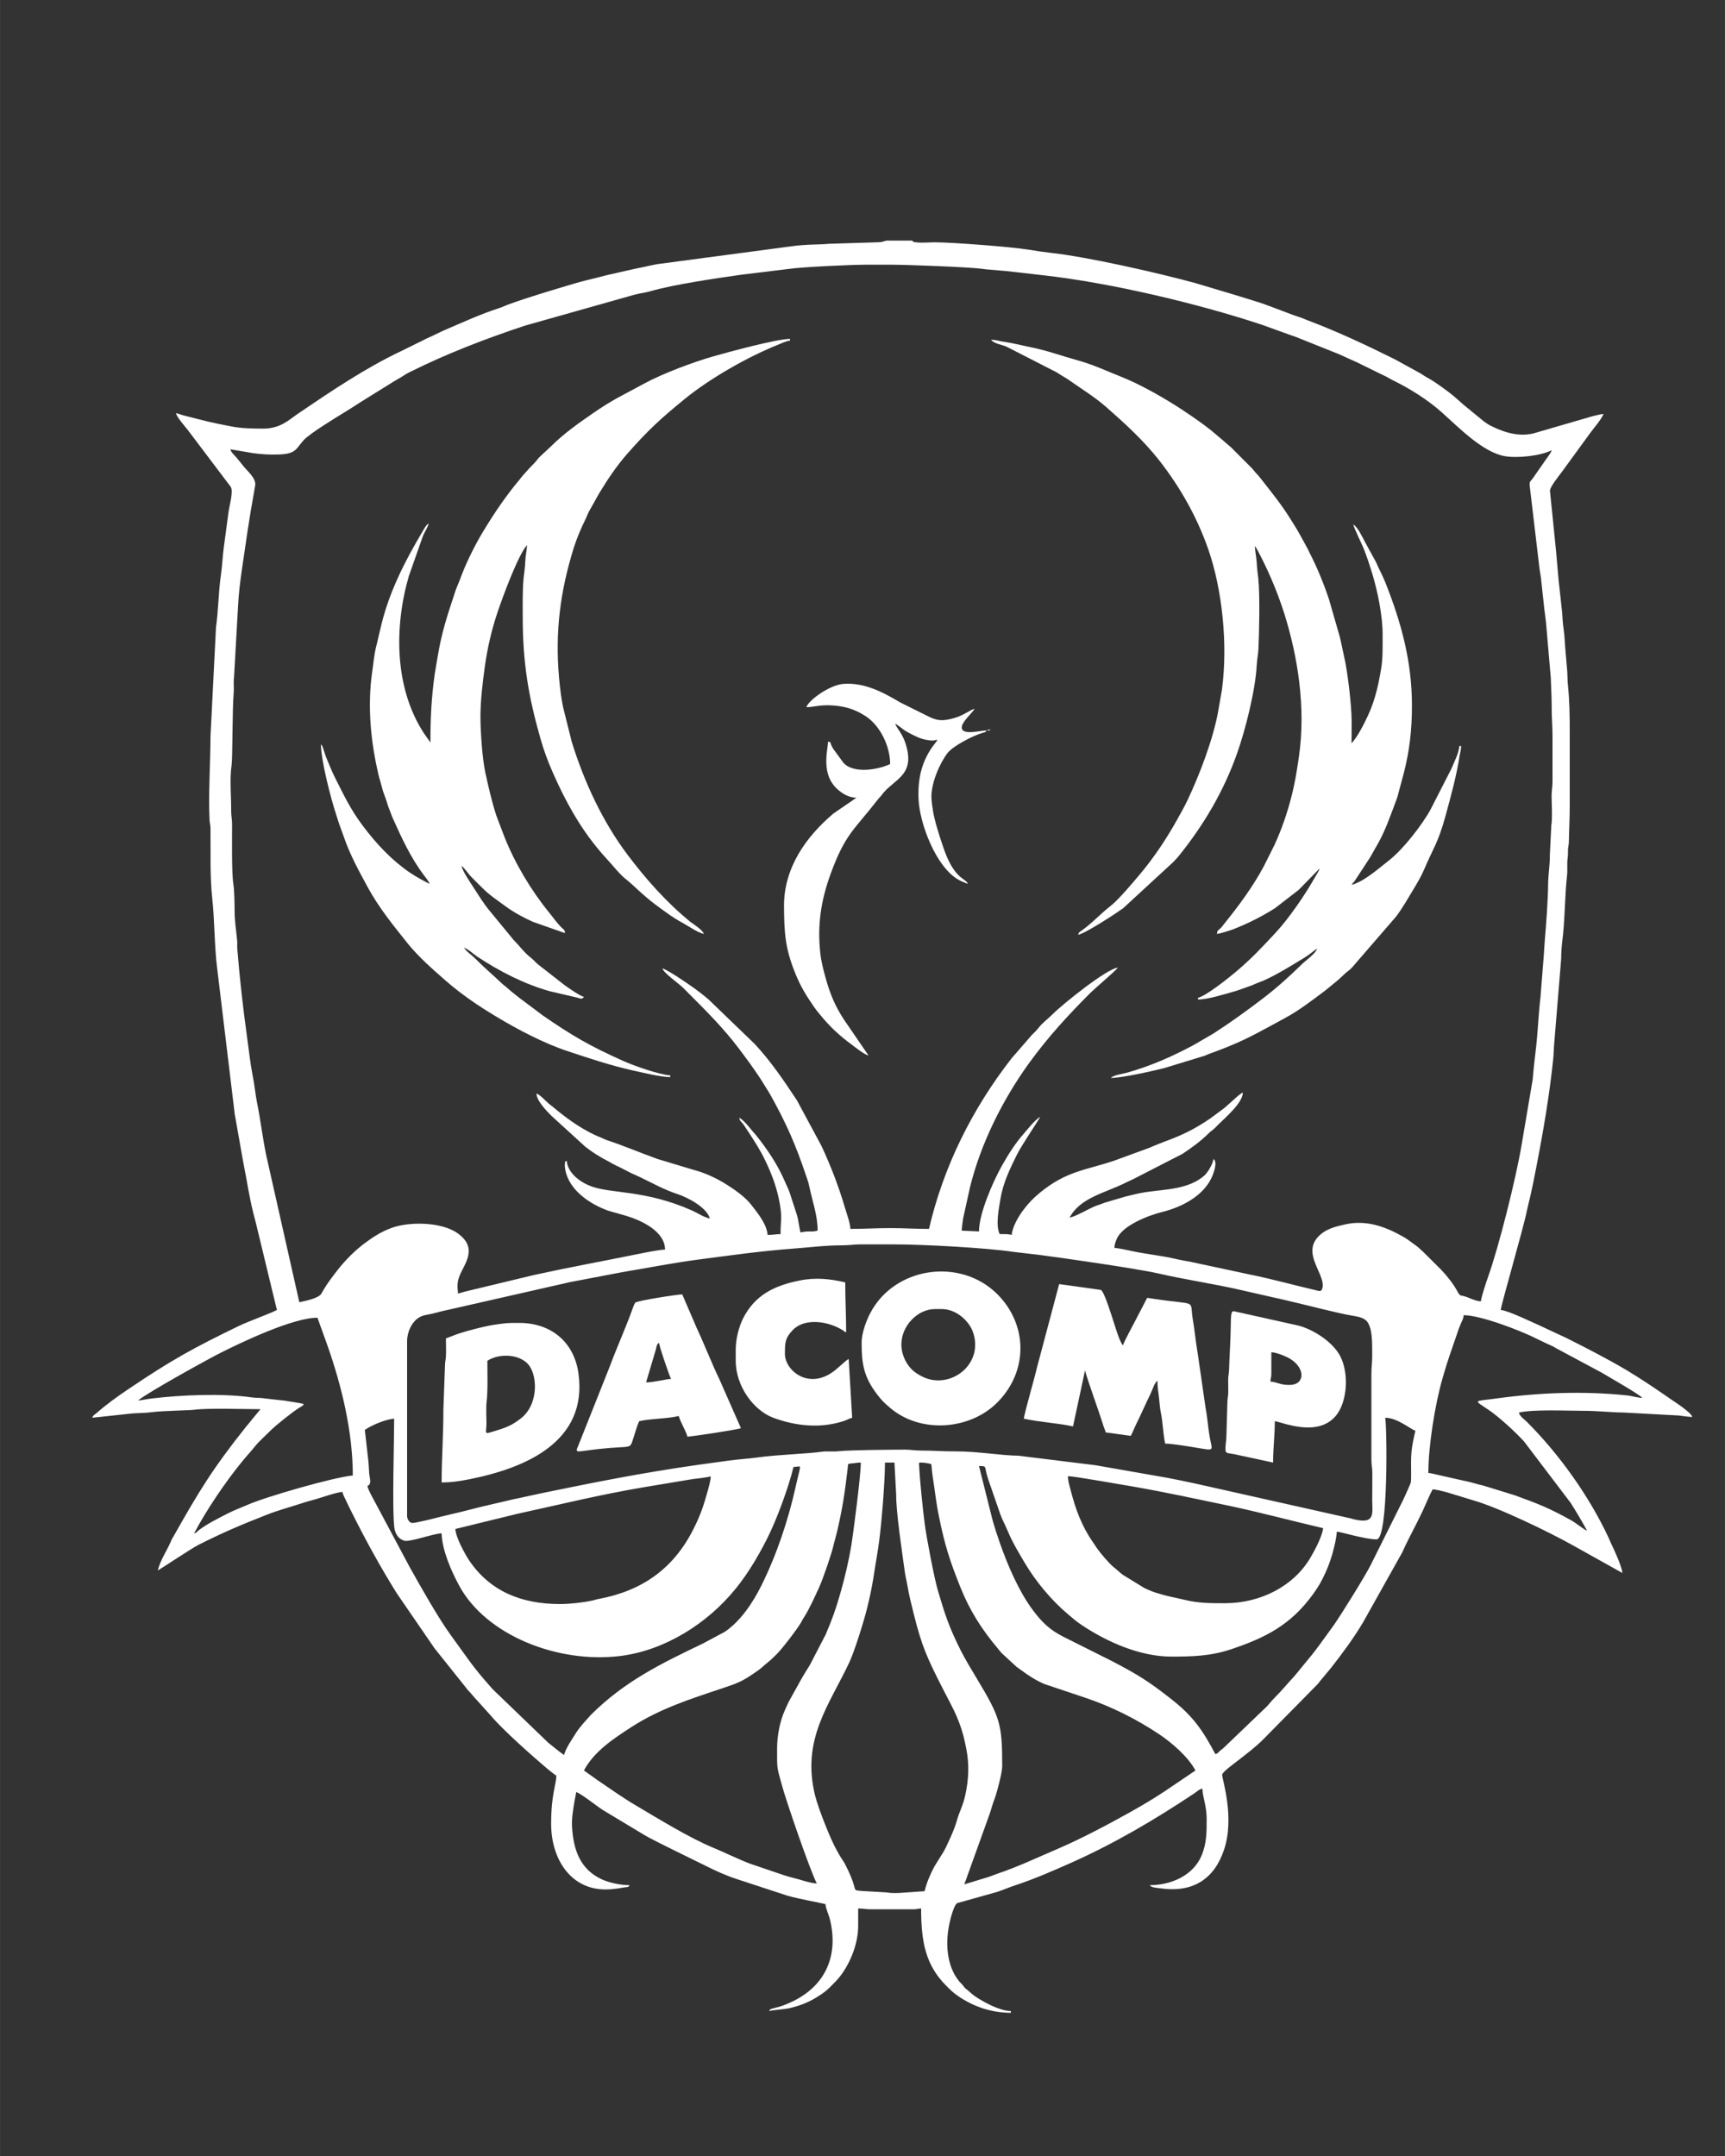 <?xml version="1.0" encoding="UTF-8"?>
<!DOCTYPE svg PUBLIC "-//W3C//DTD SVG 1.1//EN" "http://www.w3.org/Graphics/SVG/1.1/DTD/svg11.dtd">
<!-- Creator: CorelDRAW X8 -->
<svg xmlns="http://www.w3.org/2000/svg" xml:space="preserve" width="169.333mm" height="211.667mm" version="1.1" style="shape-rendering:geometricPrecision; text-rendering:geometricPrecision; image-rendering:optimizeQuality; fill-rule:evenodd; clip-rule:evenodd"
viewBox="0 0 16933 21167"
 xmlns:xlink="http://www.w3.org/1999/xlink">
 <rect x="0" y="0" width="16933" height="21167" fill="#333333" stroke="none"/>
 <defs>
  <style type="text/css">
   <![CDATA[
    .fil0 {fill:white}
   ]]>
  </style>
 </defs>
 <g id="Camada_x0020_1">
  <g id="_1815546321664">
   <path class="fil0" d="M9076 18567l-127 9c-74,4 -162,17 -249,3l-240 -14c-110,-12 -25,18 -149,-232 -17,-35 -25,-50 -46,-81 -20,-29 -29,-47 -47,-79 -62,-104 -186,-420 -217,-545 -136,-552 139,-888 336,-1307 53,-114 141,-399 172,-522 58,-226 72,-367 109,-586 30,-178 69,-650 69,-854l93 0 17 314c-2,169 58,563 84,754 7,55 18,88 27,142 15,92 38,181 60,270 81,328 136,443 283,733 84,165 154,278 205,465 12,46 19,82 29,131 31,156 24,301 -9,453 -22,104 -54,154 -82,248 -26,92 -61,165 -97,242 -17,39 -38,76 -60,109l-65 105c-38,70 -76,158 -96,242zm-3581 -2819c-375,0 -685,-124 -891,-430 -37,-56 -132,-226 -134,-307l605 -148c426,-93 808,-188 1246,-262l486 -81c53,-5 121,-14 170,-25 -1,40 -19,102 -29,140 -44,152 -65,224 -138,371 -197,396 -509,613 -933,692 -28,5 -38,11 -68,17 -86,18 -211,33 -314,33zm4987 -1253l8 -2c52,0 550,88 629,101 349,61 611,120 945,189 290,61 636,153 924,220 -7,81 -92,236 -128,296 -162,271 -482,441 -837,441 -145,0 -260,0 -398,-34 -118,-29 -133,-25 -272,-67 -39,-12 -84,-31 -121,-49l-210 -129c-36,-27 -59,-52 -92,-77 -41,-32 -133,-142 -159,-180l-68 -101c-117,-186 -161,-344 -213,-549l-8 -59zm-2854 2675c0,208 -3,171 50,366 34,128 273,829 340,955 -51,-1 -126,-25 -173,-39 -62,-17 -107,-27 -165,-47l-315 -107c-103,-38 -267,-118 -367,-159 -226,-93 -539,-285 -755,-413 -133,-78 -256,-167 -382,-252 -45,-31 -85,-62 -129,-92 99,-187 291,-313 464,-425 280,-181 575,-275 883,-378 174,-59 200,-66 358,-176 40,-27 65,-56 102,-84 36,-29 60,-54 92,-86 62,-65 190,-233 231,-302 13,-22 17,-34 31,-54 53,-83 109,-208 150,-298 37,-82 124,-336 138,-405l37 -141c56,-245 73,-368 103,-616 5,-47 -5,-46 43,-50 38,-3 51,-8 86,-8 0,133 -78,721 -93,813 -25,148 -62,308 -104,456 -46,163 -82,265 -148,419l-156 301c-30,48 -58,92 -86,142l-121 218c-15,33 -25,53 -37,81 -45,100 -77,238 -77,381zm1406 -2811c29,0 54,3 77,8 49,10 23,-7 45,133 23,140 28,227 61,388 56,281 110,444 208,689 91,230 211,419 368,605 19,22 22,29 43,51l141 130c21,16 33,24 54,39 61,47 152,103 223,132l400 134c255,86 497,207 720,355 128,85 289,224 361,359 -252,169 -354,249 -646,412 -215,120 -479,260 -703,356 -195,83 -395,179 -600,247 -29,10 -46,18 -74,28l-246 75 251 -698c16,-50 29,-98 48,-147 20,-53 73,-251 73,-315 0,-413 -19,-478 -249,-860 -58,-97 -111,-183 -163,-286 -114,-230 -148,-339 -217,-570 -38,-125 -113,-524 -131,-657 -19,-149 -48,-420 -55,-573 0,-16 -9,-35 11,-35zm-5453 -321c72,-48 202,-103 288,-110 0,215 -21,904 2,1073 8,55 39,108 96,125 54,17 289,-71 368,-72 4,167 97,374 172,513 262,485 964,767 1582,691 441,-55 856,-322 1126,-653 19,-23 33,-41 52,-66 35,-47 66,-91 97,-140 63,-98 118,-197 171,-303 90,-179 210,-505 254,-694 87,0 76,-54 22,191 -72,327 -186,668 -335,969 -84,170 -205,353 -362,459l-215 115c-415,199 -765,369 -1097,698l-76 85c-26,30 -52,63 -73,96 -37,60 -101,150 -116,215 -59,-40 -101,-78 -157,-122l-544 -524c-209,-235 -235,-290 -410,-529 -121,-165 -299,-481 -402,-665l-324 -607c-19,-39 -90,-157 -93,-195 45,-16 21,-76 17,-119 -4,-50 -4,-98 -11,-150l-32 -281zm10016 -119c122,0 253,116 297,127 -45,193 -44,229 -42,432 0,89 -1,72 -27,134 -15,36 -33,74 -50,111l-321 644c-52,104 -296,498 -368,598l-135 186c-25,35 -44,58 -70,92l-179 218c-65,67 -111,129 -195,212 -30,30 -45,54 -76,85l-410 393c-19,19 -24,20 -42,35 -23,19 -19,27 -49,35 -121,-228 -215,-369 -429,-537 -223,-175 -322,-238 -588,-377l-479 -240c-131,-66 -212,-146 -301,-267 -133,-181 -240,-429 -317,-648 -28,-81 -56,-165 -77,-244l-129 -515c84,2 47,-4 88,123l122 353c22,58 48,105 73,164 44,107 110,216 165,309 110,186 265,372 430,510 46,39 81,70 133,104 251,167 573,308 877,308 210,0 385,-5 587,-72 338,-114 584,-237 805,-542 23,-32 47,-68 67,-102 41,-75 75,-148 104,-235 25,-75 55,-190 62,-276 46,4 277,76 390,76 120,0 101,-1157 84,-1194zm-12242 -169c84,-74 702,-415 815,-471 196,-98 702,-342 946,-342l94 261c143,404 253,857 253,1288 -186,16 -861,211 -1033,288 -64,28 -126,50 -189,82 -87,44 -217,109 -295,171 -23,19 -10,18 -41,27 121,-229 305,-501 468,-701 45,-55 88,-101 132,-156 38,-47 102,-103 147,-149 58,-58 219,-186 288,-229 1,0 21,-12 21,-12 16,-13 12,-3 19,-23 -12,-6 -172,-31 -195,-34 -68,-7 -143,-15 -205,-23 -36,-5 -67,-2 -103,-7 -295,-43 -702,-25 -997,11 -47,6 -86,16 -125,19zm14224 1278c-25,-6 -104,-74 -159,-104 -213,-118 -312,-157 -551,-244l-305 -94c-33,-8 -69,-17 -107,-28 -38,-11 -61,-15 -102,-24l-222 -50c-30,-6 -76,-20 -112,-23 0,-257 64,-669 139,-928 56,-196 82,-258 146,-447 11,-35 18,-53 32,-86 13,-32 27,-50 30,-88 166,0 564,153 722,234 38,19 76,36 109,52 21,10 32,13 52,24 14,8 15,9 27,16l446 239c71,43 371,213 397,247 -45,-1 -101,-19 -146,-24 -427,-45 -864,-28 -1281,29 -233,33 -237,7 -75,117 105,73 252,209 340,304l460 606c57,91 109,177 160,272zm-2117 -1346l0 644c0,57 8,77 9,126 1,90 -1,181 -1,272 0,136 40,257 -216,182l-1507 -338c-94,-21 -186,-39 -281,-58l-713 -125 -754 -93c-181,-3 -397,-43 -626,-43 -113,1 -210,-8 -331,-8 -67,0 -99,-9 -160,-9 -146,1 -538,3 -654,16 -53,6 -110,-3 -164,5 -127,19 -440,29 -622,55 -97,14 -204,19 -298,33 -98,14 -204,28 -297,41 -532,76 -972,163 -1498,271l-210 45c-43,11 -85,17 -132,29l-274 64c-48,11 -91,23 -135,34 -91,24 -186,44 -273,66 -50,13 -238,61 -278,61 -27,0 -51,-37 -51,-68l0 -1718c0,-88 46,-188 117,-231 40,-25 85,-27 131,-38 49,-12 94,-25 143,-35l1131 -257c20,-4 47,-10 69,-16l519 -99c239,-40 499,-91 741,-123 325,-42 596,-82 933,-108 163,-12 323,-33 492,-33 69,0 111,-9 169,-9l330 0c292,0 905,33 1173,73l264 31c203,26 951,133 1165,182 245,57 553,103 804,161l311 71c55,11 101,23 158,36 153,35 501,126 625,145 57,10 112,19 143,52 59,64 56,211 56,333 1,75 -8,115 -8,186 0,65 0,130 0,195zm-6494 -1719l0 0zm0 0c-63,-14 -113,-50 -169,-76 -458,-205 -787,-166 -990,-238 -105,-37 -236,-127 -246,-253 -27,20 -13,-6 -18,34 -2,18 1,40 4,56 38,200 242,336 421,400l178 51c150,45 380,153 380,331 -56,1 -203,31 -262,43 -345,70 -679,131 -1022,206l-682 164c-29,7 -40,13 -66,19 -6,-67 -11,-106 14,-172 48,-122 187,-271 -16,-419 -164,-118 -491,-116 -658,-51 -102,39 -173,86 -257,148 -94,70 -186,163 -257,252 -60,77 -119,153 -166,240 -29,51 -163,74 -218,87l-327 -1452c-35,-174 -54,-340 -89,-512 -16,-81 -24,-175 -41,-255 -25,-127 -37,-250 -56,-384 -40,-289 -73,-581 -96,-869 -2,-25 1,-51 -1,-75 -7,-83 -24,-187 -25,-271 -1,-86 -1,-212 -13,-292 -17,-109 -12,-453 -12,-581 0,-55 -9,-76 -9,-135 1,-138 -16,-315 4,-445 11,-74 6,-538 21,-716 4,-49 -4,-100 3,-149l40 -705c11,-220 54,-452 84,-670 12,-88 28,-173 40,-256l44 -254c9,-68 -72,-134 -111,-182 -25,-30 -43,-53 -68,-84 -23,-28 -57,-54 -65,-87l224 38c80,11 161,16 250,13 175,-5 170,-58 247,-142 60,-65 316,-221 393,-268 56,-35 105,-65 161,-102l323 -201c28,-17 52,-31 80,-47 30,-19 52,-34 85,-50 368,-183 733,-323 1129,-455l1023 -289c40,-11 57,-17 101,-26 42,-8 73,-13 112,-24 229,-66 642,-126 889,-161l467 -57c129,-19 608,-41 747,-41 90,0 181,0 271,0 143,0 749,23 875,40 48,7 73,8 123,12 161,12 316,34 474,51 647,71 1516,275 2148,485l286 103c41,14 65,22 99,37l375 150c63,28 118,53 181,82l261 128c31,13 58,32 89,47 167,82 341,191 480,315 169,151 403,393 620,430 116,20 347,-1 458,-59 -7,26 -38,65 -55,89l-122 175c-35,52 -45,34 -37,101l94 795c6,48 15,82 18,127l29 267c7,47 10,84 17,135l47 546c3,100 9,182 9,288 -1,102 8,180 8,288l0 440c0,61 -9,84 -9,144 1,84 9,215 -3,292l-14 283c1,104 -16,191 -17,288 -1,150 -20,410 -33,559 -4,47 -5,83 -9,135l-33 416c-21,178 -27,371 -49,544 -12,93 -20,176 -28,268l-108 638c-55,328 -222,998 -331,1302 -17,49 -65,191 -69,236 -42,-1 -94,-24 -130,-39 -84,-32 -66,4 -107,-70 -37,-67 -101,-147 -154,-202l-174 -173c-33,-31 -59,-56 -97,-81 -37,-26 -65,-50 -106,-72 -169,-95 -351,-163 -556,-120 -103,22 -187,45 -253,103 -205,181 69,396 18,534 -10,27 -33,18 -58,12 -216,-50 -432,-111 -651,-155l-579 -124c-51,-10 -98,-17 -148,-29 -144,-34 -310,-49 -452,-82 -43,-9 -108,-23 -151,-27 1,-32 12,-61 23,-87 56,-133 309,-231 446,-265 189,-47 399,-153 485,-336 19,-41 62,-153 20,-184 -9,36 -19,57 -34,85 -11,21 -36,58 -53,74 -156,140 -384,137 -579,166 -71,11 -133,27 -201,44l-197 58c-32,13 -55,20 -87,31 -78,30 -189,101 -263,118 106,-200 349,-241 558,-347 22,-11 39,-18 64,-30l487 -250c89,-59 180,-125 256,-201 20,-20 25,-21 46,-38 18,-15 31,-30 47,-46 69,-69 243,-216 243,-316 -29,8 -119,99 -153,126 -13,11 -18,17 -32,28l-131 97c-154,106 -279,167 -455,231 -31,11 -54,22 -85,34 -31,11 -43,20 -78,32l-334 122c-276,92 -464,100 -722,311 -64,52 -117,107 -166,173 -46,61 -106,163 -113,243 -42,-10 -65,-8 -118,-8 -43,-90 -6,-259 8,-347 26,-158 94,-296 161,-432 52,-104 225,-355 229,-373 -63,43 -109,106 -159,163 -87,99 -154,206 -220,323 -84,151 -222,462 -222,640l-170 -8c1,-24 9,-84 13,-114l69 -313c108,-437 324,-864 582,-1221 186,-256 379,-465 600,-687 47,-46 249,-217 269,-247 -104,8 -537,353 -642,459 -46,46 -99,83 -137,133 -21,27 -41,45 -66,70l-197 227c-386,495 -669,1061 -812,1676 -138,0 -245,-8 -381,-8 -141,0 -252,8 -390,8 -5,-66 -36,-147 -56,-215 -62,-210 -139,-408 -229,-601l-240 -446c-127,-192 -256,-383 -413,-552l-452 -436c-86,-75 -183,-143 -278,-205 -32,-22 -143,-94 -178,-102 11,42 158,147 197,184 24,23 41,41 64,64 171,171 341,341 488,536 76,101 146,195 215,301 17,28 32,50 49,79 18,29 32,49 48,78 158,284 249,492 352,800 13,37 20,55 29,98 30,145 82,282 82,434 -34,8 -39,9 -84,8 -45,0 -52,6 -85,9 -13,-56 -19,-121 -36,-176l-54 -166c-10,-29 -14,-48 -26,-76 -12,-28 -21,-45 -34,-76 -71,-167 -175,-323 -289,-464 -9,-12 -14,-15 -24,-27 -34,-40 -92,-117 -138,-141 9,39 14,31 35,58 15,18 28,41 41,60 64,96 130,198 180,303 55,114 102,235 130,361 42,193 20,212 20,361 -43,0 -72,8 -127,8 -9,-108 -98,-215 -161,-296 -59,-77 -165,-151 -252,-205 -95,-59 -208,-111 -318,-139l-351 -106c-170,-61 -330,-130 -500,-186l-118 -51c-149,-71 -285,-170 -410,-276 -16,-13 -18,-12 -34,-26 -30,-26 -94,-95 -125,-103 2,74 103,174 146,218l332 303c72,57 146,103 228,145 27,13 33,20 60,33 43,21 76,36 118,59 47,26 79,37 127,60 121,58 243,127 373,169 103,34 289,132 318,240zm-4386 -7755c-103,0 -213,-2 -309,-21 -222,-42 -254,-54 -454,-104 -37,-9 -58,-20 -92,-27 11,44 83,123 115,164l423 560c27,42 -12,183 -20,233l-50 374c-11,91 -15,176 -27,261 -24,164 -24,343 -48,511l-54 1072c0,245 -22,580 -9,821 2,37 9,40 9,84 3,235 -7,461 18,693 22,199 21,469 47,673l173 1436 80 453c41,202 67,400 123,597l211 873c-77,40 -272,108 -376,158 -440,213 -664,336 -1082,619 -107,72 -213,148 -310,233 -20,18 -37,22 -44,48l390 -42c67,-5 132,-4 198,-13 89,-13 361,-17 409,-23 137,-19 502,-6 654,-6l-73 88c-25,33 -47,57 -72,88 -325,408 -461,633 -708,1071 -13,24 -16,24 -26,49 -40,95 -105,185 -129,287 9,-2 324,-212 395,-249 239,-121 416,-196 670,-296 122,-48 239,-78 363,-119 45,-15 78,-22 125,-36 67,-20 198,-66 259,-71 10,41 29,69 46,107 18,39 31,65 50,102 134,269 278,530 436,784l372 542 304 381c16,19 16,24 35,42 29,30 43,52 72,81l144 160c113,135 398,388 550,517 32,26 58,48 91,70 -2,94 -51,182 -51,474 0,337 186,643 534,643 50,0 76,-4 124,-10 11,-2 38,-6 59,-10 40,-6 36,2 54,-22 -88,0 -196,-22 -273,-57 -213,-98 -280,-288 -293,-520 -5,-73 13,-181 25,-252 4,-26 13,-58 16,-85 43,11 210,144 263,177l412 248c92,55 479,240 592,297 99,50 202,97 309,132l503 165c122,33 245,53 368,81 3,46 32,102 44,151 85,349 -39,647 -368,805 -57,27 -112,50 -173,63 0,0 -33,9 -33,9 -19,10 -14,2 -21,22 18,-8 150,-18 186,-26 108,-23 210,-63 300,-123 58,-38 75,-51 122,-98 40,-41 65,-64 100,-112 95,-132 164,-311 164,-479l0 -169c54,0 71,8 127,8l415 0c43,0 38,-7 76,-8 0,328 44,557 248,760 43,43 67,67 118,102 147,100 321,162 515,162l0 -17c-102,0 -255,-81 -343,-139 -37,-24 -58,-48 -89,-72 -24,-19 -18,-14 -37,-39 -16,-21 -26,-26 -41,-45 -127,-158 -134,-392 -89,-583 7,-32 41,-166 73,-182l396 -111c64,-22 115,-45 180,-66 183,-61 365,-140 542,-219 424,-189 823,-424 1208,-681 30,-20 45,-39 80,-47 1,77 42,171 42,296 0,131 0,236 -46,352 -80,203 -300,300 -513,300 19,26 68,25 105,31 322,46 529,-94 624,-377 108,-319 -18,-692 -18,-738 0,-27 135,-123 156,-140 85,-67 173,-132 249,-209l529 -537c18,-19 18,-24 34,-42 15,-18 19,-22 35,-42 24,-30 45,-52 69,-83 112,-144 221,-290 314,-448l383 -684c45,-105 146,-289 201,-408 33,-72 61,-143 96,-209 34,1 99,18 134,27l259 79c250,70 755,315 981,442l489 273c-6,-66 -78,-222 -110,-288 -10,-20 -16,-39 -26,-59 -190,-407 -483,-818 -802,-1137 -27,-27 -68,-51 -78,-91 145,-33 471,-17 635,-17 135,0 258,15 398,17l538 29c34,5 100,14 131,14 -12,-44 -162,-141 -199,-166 -144,-100 -288,-198 -439,-289 -194,-115 -394,-218 -596,-319l-248 -116c-87,-38 -323,-154 -398,-160 1,-44 222,-800 256,-972 10,-48 22,-94 34,-144 21,-92 40,-189 59,-287 69,-354 129,-706 166,-1062 6,-60 5,-107 11,-167l67 -814c0,-44 4,-121 10,-167 28,-209 24,-443 48,-656 6,-57 -3,-114 6,-171 4,-31 2,-50 3,-81 2,-38 9,-41 9,-85 2,-123 8,-220 8,-347l0 -728c0,-155 -2,-309 -18,-456 -5,-47 -3,-99 -8,-153 -7,-92 -19,-204 -24,-297 -3,-56 -11,-98 -16,-145 -6,-57 -5,-93 -12,-149l-31 -283c-8,-102 -18,-196 -26,-295l-59 -584c0,-40 95,-154 122,-192l271 -372c28,-40 119,-144 132,-190 -30,2 -64,13 -99,20l-557 162c-151,50 -307,5 -440,-61 -40,-19 -44,-25 -78,-48l-200 -164c-92,-81 -93,-86 -205,-168 -45,-32 -102,-72 -149,-97 -28,-15 -44,-28 -73,-45l-246 -135c-277,-138 -558,-270 -848,-380 -29,-10 -49,-22 -85,-33 -155,-51 -304,-119 -461,-165 -71,-21 -118,-38 -188,-58l-378 -113c-365,-100 -1064,-259 -1429,-298 -71,-8 -144,-19 -215,-31 -179,-28 -744,-71 -911,-71 -61,0 -126,7 -186,0 -50,-5 -19,-17 -51,-17l-237 0c-13,0 -36,18 -102,17l-476 15c-57,8 -214,3 -357,24l-1315 175c-67,12 -134,29 -203,42 -69,14 -144,33 -208,47 -73,15 -127,30 -198,48 -69,17 -133,32 -201,52 -220,66 -441,130 -656,208 -30,11 -52,23 -91,36 -183,59 -355,139 -531,214 -59,26 -114,56 -173,81 -36,16 -50,27 -79,39l-170 84c-356,168 -688,393 -1013,613 -102,70 -179,151 -349,151z"/>
   <path class="fil0" d="M4225 7290l-63 -90c-291,-444 -294,-1044 -149,-1544l139 -395c17,-41 47,-82 56,-122 -30,20 -42,49 -62,82 -167,280 -318,575 -399,897l-55 232c-21,83 -25,155 -39,249 -48,331 -14,684 62,1006 10,43 20,70 31,113 12,48 19,67 35,109 15,39 22,72 36,107 14,34 23,64 38,98 87,194 176,388 305,559 19,26 48,58 56,87 -70,-37 -127,-67 -193,-111 -181,-124 -328,-282 -459,-456 -129,-172 -187,-302 -279,-483 -17,-33 -31,-67 -47,-105 -17,-39 -29,-69 -44,-108l-27 -83c-7,-14 -9,-15 -17,-25 0,158 100,540 147,682 17,53 31,101 51,152 11,29 16,45 27,75 60,176 149,337 237,499 109,200 250,372 391,549 104,129 248,256 372,364 151,132 318,246 490,349 210,127 471,265 707,343 214,71 422,141 647,191 100,21 259,62 360,64l0 -17c-115,-10 -350,-92 -466,-144 -321,-144 -496,-245 -784,-444l-232 -174c-38,-30 -79,-62 -116,-95 -22,-20 -35,-27 -56,-47 -98,-94 -147,-130 -262,-245 -36,-36 -81,-63 -108,-104 38,10 93,62 127,85 219,145 460,270 716,342l254 59c44,9 57,27 80,-4 -38,-8 -152,-88 -190,-115l-261 -204c-33,-29 -47,-48 -84,-77 -58,-47 -100,-108 -153,-160l-241 -293c-60,-73 -110,-156 -162,-236 -32,-50 -99,-146 -111,-201 34,24 65,77 95,107 37,38 69,69 106,106 70,72 156,128 236,187 79,58 176,110 266,150l313 110c-3,-35 -9,-31 -32,-53 -48,-46 -84,-101 -127,-153 -175,-215 -334,-482 -436,-740l-77 -202c-47,-143 -79,-286 -111,-432 -29,-136 -47,-401 -47,-545 0,-158 22,-340 43,-491 24,-178 68,-366 125,-535 51,-151 200,-557 289,-659 -1,51 -15,100 -17,161 -1,46 -11,119 -16,162 -12,115 -9,262 -9,380 0,453 56,782 174,1197 33,117 74,227 122,335 120,274 266,540 460,768 26,31 44,52 71,81 54,57 125,150 185,196 69,53 158,150 287,247 89,66 174,131 273,184 64,35 136,89 206,107 -11,-40 -100,-93 -134,-120 -233,-190 -434,-417 -614,-656 -246,-326 -428,-719 -549,-1111l-76 -304c-25,-96 -40,-227 -49,-332 -39,-448 13,-842 145,-1268 30,-94 73,-195 116,-282 9,-18 14,-32 23,-53 20,-41 36,-66 57,-104 21,-39 36,-66 58,-103 79,-131 167,-261 267,-376 207,-236 335,-353 572,-546 242,-197 611,-409 911,-529 30,-12 82,-38 119,-41l0 -17c-129,0 -608,130 -758,173 -186,53 -495,168 -674,266 -227,125 -296,148 -514,299 -135,94 -276,193 -393,310l-122 114c-23,25 -30,39 -55,64 -42,42 -71,75 -110,119 -14,15 -13,17 -26,33 -135,160 -251,332 -360,512 -84,138 -177,328 -231,480 -11,29 -22,53 -32,78 -12,31 -19,56 -30,89 -62,186 -117,360 -150,561 -11,65 -23,125 -33,195 -32,226 -42,428 -42,670z"/>
   <path class="fil0" d="M12962 8509l-8 17 8 -17zm0 0l0 0zm-8 17c-7,27 -38,72 -53,99 -88,157 -253,398 -381,534 -142,152 -232,250 -393,386 -71,59 -286,232 -367,251l0 17c95,0 262,-53 341,-75 57,-15 100,-34 151,-51 32,-10 44,-16 73,-29 28,-12 53,-20 79,-31 141,-64 271,-146 401,-225 50,-30 80,-60 124,-89 -14,50 -113,117 -151,155 -121,119 -248,233 -383,336 -156,119 -315,234 -481,341l-192 112c-211,114 -427,209 -658,274 -39,11 -139,25 -159,52 106,0 396,-65 521,-96l396 -121c30,-11 47,-21 79,-31 58,-21 98,-37 153,-59 197,-78 373,-180 558,-280 134,-72 252,-163 373,-253 44,-33 75,-61 118,-95 41,-32 74,-66 111,-100 23,-19 33,-23 55,-46l436 -504c62,-83 112,-171 165,-259 41,-68 79,-131 110,-203 81,-194 137,-258 210,-527 52,-191 108,-393 138,-590 4,-28 15,-57 15,-95l-17 0c-7,75 -50,152 -77,220l-206 403c-84,155 -275,397 -407,499 -98,77 -251,213 -369,241 12,-18 17,-20 31,-38l144 -220c23,-35 34,-61 55,-96 56,-92 106,-200 142,-299l42 -110c13,-40 26,-64 38,-106l61 -227c56,-219 80,-420 80,-665 0,-435 -106,-816 -260,-1205 -30,-75 -62,-130 -93,-203l-78 -142c-10,-17 -17,-33 -27,-50 -28,-50 -69,-145 -118,-178 12,49 80,183 102,237 33,83 60,167 88,259 51,171 99,407 98,587 0,112 3,226 -13,326 -18,109 -35,193 -62,285 -26,89 -58,164 -97,242 -36,73 -79,152 -133,214 0,-76 2,-153 1,-229 -2,-156 -40,-481 -75,-628 -15,-64 -25,-123 -41,-188l-106 -368c-51,-153 -114,-309 -189,-454l-19 -40c-27,-52 -56,-101 -84,-153 -30,-54 -58,-97 -90,-148 -91,-146 -193,-270 -298,-404 -20,-27 -36,-38 -55,-63 -19,-25 -35,-39 -58,-62 -40,-40 -74,-74 -114,-114 -21,-21 -37,-39 -59,-59 -24,-22 -39,-31 -64,-55l-124 -105c-47,-37 -86,-67 -135,-101 -48,-34 -86,-60 -136,-93 -165,-111 -421,-258 -608,-332 -143,-56 -280,-122 -430,-163 -150,-41 -301,-97 -456,-128 -66,-13 -128,-29 -195,-42 -32,-7 -65,-11 -101,-17 -37,-7 -55,-16 -103,-16 28,38 111,49 153,68l492 252c19,11 27,18 47,30 32,19 63,37 93,59 115,81 237,156 343,249 188,165 364,325 520,522 206,263 369,550 481,866 143,406 197,947 138,1389l-34 195c-48,283 -186,641 -304,890 -30,63 -67,129 -103,193 -105,188 -226,370 -364,534 -63,75 -210,251 -289,312 -98,76 -181,169 -283,241 -20,15 -27,14 -35,42 82,-19 386,-220 442,-261l498 -459c16,-20 28,-29 44,-49 247,-305 447,-643 577,-1014 82,-232 178,-612 192,-859 3,-61 14,-107 17,-161 7,-144 16,-533 -1,-693 -6,-53 -13,-99 -16,-162 -3,-48 -17,-112 -17,-161l28 48c105,198 191,401 259,614 133,422 214,924 145,1405 -20,139 -40,266 -75,399 -41,161 -96,320 -165,470l-104 208c-110,206 -249,392 -394,572 -15,19 -15,22 -35,41 -23,22 -29,18 -32,53 30,-2 127,-34 158,-45 146,-57 281,-125 411,-207l234 -181 205 -210z"/>
   <path class="fil0" d="M10050 13928c144,33 348,45 483,76l118 -550c20,85 136,400 177,534 8,29 20,49 26,75l246 34c23,-44 38,-86 62,-133 13,-26 20,-41 33,-69 9,-19 21,-47 32,-69 22,-46 41,-91 65,-138 21,-42 38,-109 70,-133 0,64 6,98 14,156 7,57 9,109 19,158 21,98 21,208 43,304 65,0 226,27 293,38 200,32 170,41 144,-102 -18,-99 -22,-193 -41,-289l-62 -429c-8,-58 -13,-95 -22,-148 -15,-92 -25,-196 -41,-289 -34,-202 57,-137 -375,-201 -29,-4 -50,-9 -73,-11l-119 229c-16,32 -110,202 -118,237 -29,-21 -76,-181 -88,-217 -17,-49 -94,-310 -130,-327l-409 -57 -217 816c-20,90 -126,458 -130,505z"/>
   <path class="fil0" d="M8788 7104l0 0zm0 0c92,61 66,58 181,115 56,29 105,45 170,51 34,3 29,-5 64,-6 -16,25 -35,46 -54,73 -107,155 -141,321 -132,512 10,231 167,659 390,787 31,18 60,27 93,42 -16,-59 -132,-35 -241,-361 -13,-39 -22,-68 -36,-108l-35 -117c-11,-45 -20,-75 -28,-123 -6,-33 -16,-101 -17,-137 -4,-154 93,-358 161,-442 52,-65 236,-162 332,-192 32,-10 34,-5 50,-27 -59,0 -239,51 -245,-25 -5,-53 92,-135 126,-186 -33,2 -107,64 -198,89 -101,28 -156,33 -245,-10l-288 -143c-164,-98 -350,-197 -555,-182 -142,11 -348,165 -365,229 81,0 150,-35 324,-10 97,14 177,46 257,98 149,97 241,304 241,470 -111,54 -360,101 -460,-14l-100 -137c-44,-75 -8,-58 -50,-69 -2,92 -81,341 120,490 41,31 92,59 159,61l-226 155c-269,228 -487,533 -485,911 2,261 11,411 109,654 54,134 104,214 181,327 19,28 33,46 55,72 100,125 199,217 325,309 36,27 118,93 160,103l-241 -352c-88,-134 -138,-256 -181,-411 -21,-79 -43,-158 -52,-244 -30,-274 7,-515 100,-772 145,-399 233,-435 459,-727 13,-17 16,-20 31,-36 17,-18 18,-24 34,-42 121,-138 310,-178 213,-480 -34,-106 -88,-147 -101,-195z"/>
   <path class="fil0" d="M8848 13200c0,-184 160,-348 330,-348l68 0c141,0 265,117 303,221 116,318 -218,573 -487,446 -63,-30 -110,-64 -147,-116 -34,-48 -67,-120 -67,-203zm-390 -17c0,204 20,332 149,503 50,66 72,86 133,138 296,251 779,217 1050,-55 308,-310 298,-769 -4,-1067 -363,-358 -1007,-265 -1244,191 -36,69 -84,190 -84,290z"/>
   <path class="fil0" d="M4784 13360c104,-69 287,-71 387,20 108,98 122,401 -54,542 -93,74 -152,95 -275,132 -97,29 -67,21 -67,-84 0,-59 -5,-146 1,-202 14,-119 8,-274 8,-408zm-407 -220c0,57 3,122 0,178 -2,38 -8,41 -9,84l-16 441c1,246 -17,468 -17,711 104,0 179,-13 280,-33 545,-109 1157,-368 1063,-1039 -43,-305 -267,-494 -581,-494 -129,0 -120,0 -252,19 -91,14 -315,71 -394,105l-74 28z"/>
   <path class="fil0" d="M6342 13572l87 -293c20,-60 11,-76 40,-96 3,38 101,323 118,355 -49,1 -169,34 -245,34zm-68 381c118,-27 272,-23 389,-51 14,57 72,148 85,203 66,-5 494,-69 525,-84l-215 -488c-59,-119 -152,-353 -218,-493l-143 -332c-47,0 -441,61 -461,81 -9,9 -27,60 -33,77 -53,150 -156,382 -216,546l-311 782c-34,80 -26,57 210,31 328,-35 292,11 332,-108 16,-50 36,-122 56,-164z"/>
   <path class="fil0" d="M12658 13597c-97,0 -117,-28 -187,-33 1,-39 9,-34 9,-77l0 -211c53,1 152,44 187,66 151,95 142,255 -9,255zm-161 762c0,-138 17,-267 17,-406 66,6 416,165 599,-53 116,-139 129,-423 42,-588 -76,-141 -262,-258 -406,-297l-625 -139c-27,-5 -41,-16 -42,120 -2,163 -12,290 -17,449 -1,44 -9,58 -9,110 0,39 2,80 1,119 -2,44 -9,58 -9,110l-10 337c-18,165 -14,138 69,154l390 84z"/>
   <path class="fil0" d="M7222 13250l0 110c0,251 178,490 371,560 222,82 465,106 693,30 34,-11 49,-24 79,-31l-34 -576c-24,7 -93,80 -150,122 -246,182 -476,-11 -476,-172 0,-110 0,-157 82,-240 117,-116 351,-84 498,15 12,9 4,7 21,13 0,-172 -9,-317 -9,-491 -149,-35 -294,-50 -449,-18 -246,50 -438,140 -556,376 -37,76 -70,193 -70,302z"/>
   <path class="fil0" d="M9686 7171l34 0 0 -8c-5,0 -14,0 -17,0 -15,5 -9,3 -17,8z"/>
  </g>
 </g>
</svg>
